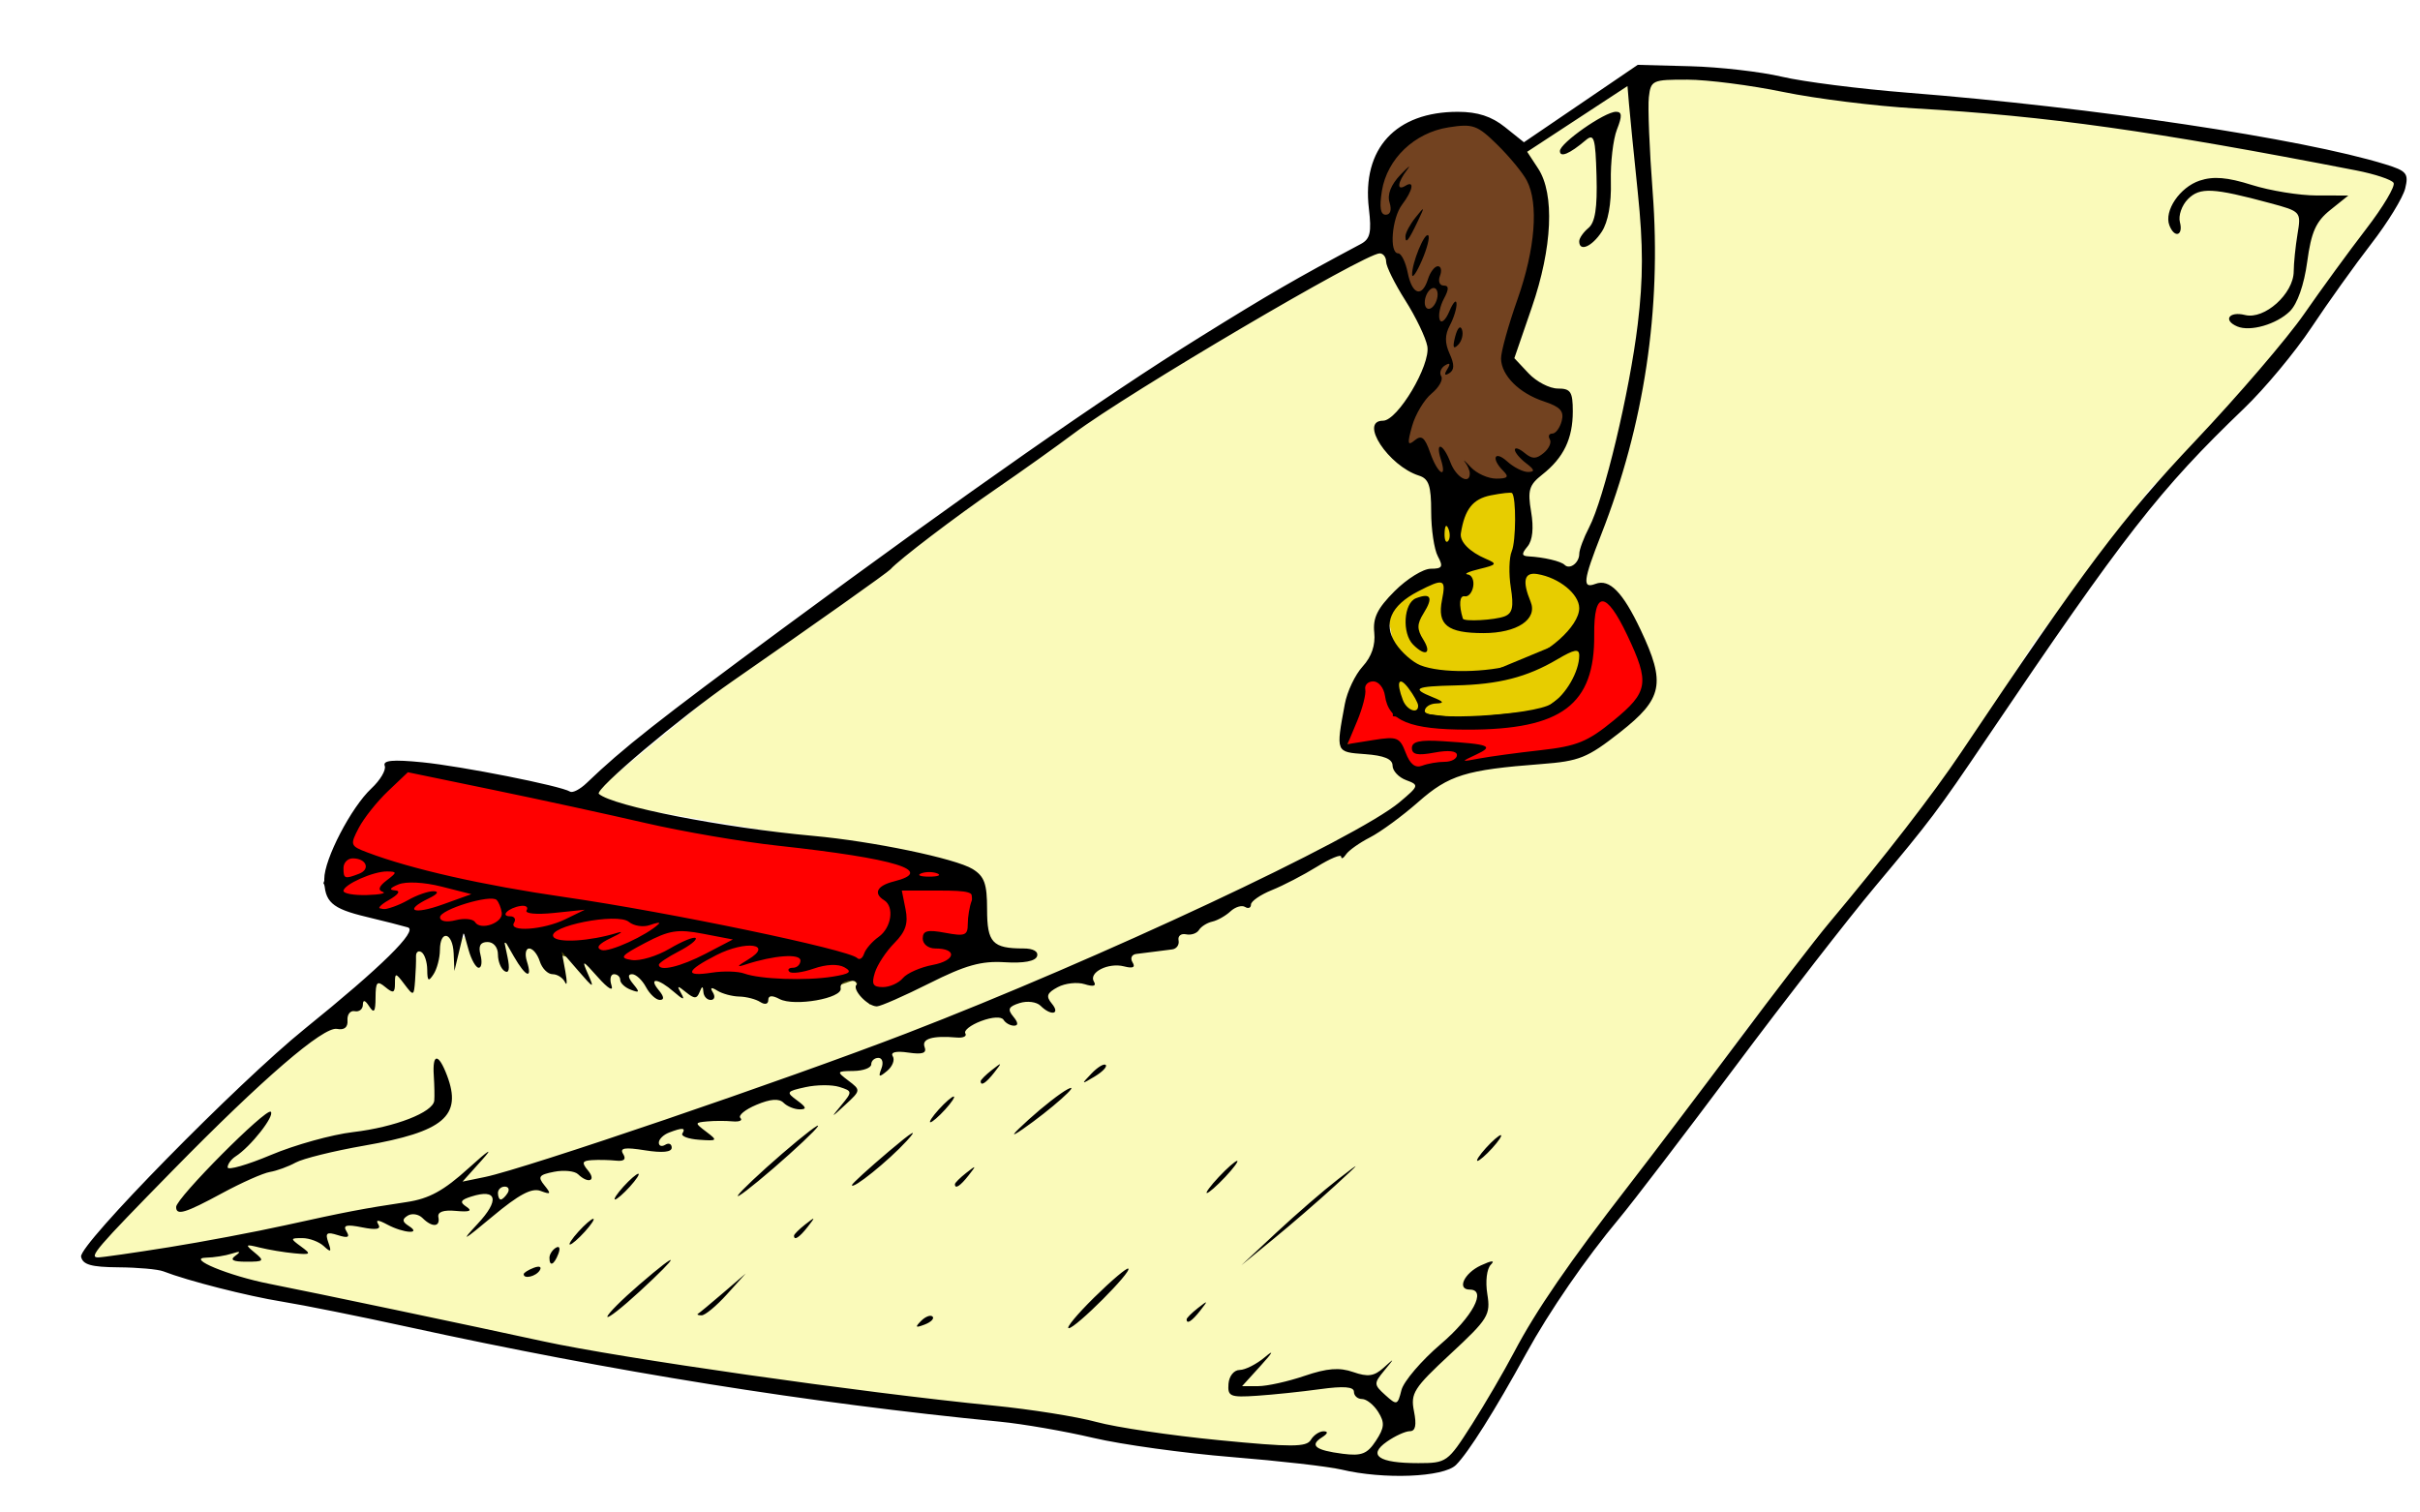 <?xml version="1.0" encoding="UTF-8" standalone="no"?>
<!-- Created with Inkscape (http://www.inkscape.org/) -->

<svg
   xmlns:dc="http://purl.org/dc/elements/1.1/"
   xmlns:cc="http://creativecommons.org/ns#"
   xmlns:rdf="http://www.w3.org/1999/02/22-rdf-syntax-ns#"
   xmlns:svg="http://www.w3.org/2000/svg"
   xmlns="http://www.w3.org/2000/svg"
   xmlns:sodipodi="http://sodipodi.sourceforge.net/DTD/sodipodi-0.dtd"
   xmlns:inkscape="http://www.inkscape.org/namespaces/inkscape"
   id="svg5894"
   version="1.1"
   inkscape:version="0.48.4 r9939"
   width="376"
   height="235"
   sodipodi:docname="OfficialSeal.jpeg">
  <defs
     id="defs5898">
    <filter
       inkscape:collect="always"
       id="filter6452"
       x="-0.576"
       width="2.152"
       y="-0.324"
       height="1.647">
      <feGaussianBlur
         inkscape:collect="always"
         stdDeviation="1.684"
         id="feGaussianBlur6454" />
    </filter>
  </defs>
  <sodipodi:namedview
     pagecolor="#ffffff"
     bordercolor="#666666"
     borderopacity="1"
     objecttolerance="10"
     gridtolerance="10"
     guidetolerance="10"
     inkscape:pageopacity="0"
     inkscape:pageshadow="2"
     inkscape:window-width="1272"
     inkscape:window-height="753"
     id="namedview5896"
     showgrid="false"
     inkscape:zoom="7.1276596"
     inkscape:cx="243.22655"
     inkscape:cy="136.63131"
     inkscape:window-x="2"
     inkscape:window-y="22"
     inkscape:window-maximized="0"
     inkscape:current-layer="svg5894" />
  <path
     style="fill:#ff0000;stroke:#000000;stroke-width:1px;stroke-linecap:butt;stroke-linejoin:miter;stroke-opacity:1;fill-opacity:1"
     d="m 53.373,130.04 8.929,-10.913 28.373,5.357 21.429,4.762 31.151,3.968 7.936,3.571 0.992,8.135 -1.587,3.373 -5.952,3.175 -9.325,3.968 -2.381,-3.77 -5.754,1.984 -19.841,-1.19 -54.96,-12.302 -1.587,-2.976 z"
     id="path5906"
     inkscape:connector-curvature="0" />
  <path
     style="fill:#ff0000;stroke:none;stroke-width:1px;stroke-linecap:butt;stroke-linejoin:miter;stroke-opacity:1;fill-opacity:1"
     d="m 212.499,105.437 2.976,-0.198 0.794,4.96 7.341,1.786 10.317,-0.198 9.127,-2.183 2.381,-3.175 1.984,-13.69 2.381,-0.397 6.746,12.897 -1.389,3.77 -9.127,7.738 -18.651,2.976 -7.341,2.381 -4.365,-5.952 -7.341,0 z"
     id="path6416"
     inkscape:connector-curvature="0" />
  <path
     style="fill:#e7cd00;stroke:none;stroke-width:1px;stroke-linecap:butt;stroke-linejoin:miter;stroke-opacity:1;fill-opacity:1"
     d="m 215.499,94.982 5.612,-4.77 4.77,-0.842 -2.806,-6.875 0.561,-6.875 12.487,0.561 -0.14,7.436 -0.421,3.507 4.63,1.263 6.454,3.648 -0.702,4.49 -4.209,4.77 -6.313,2.245 -5.752,1.543 -12.487,-1.543 z"
     id="path6418"
     inkscape:connector-curvature="0" />
  <path
     style="fill:#e7cd00;stroke:#000000;stroke-width:1px;stroke-linecap:butt;stroke-linejoin:miter;stroke-opacity:1;fill-opacity:1"
     d="m 216.761,102.699 3.367,2.385 10.803,0.14 14.872,-6.173 0.561,4.069 -2.525,4.77 -3.928,2.946 -12.907,1.263 -10.101,-1.263 z"
     id="path6420"
     inkscape:connector-curvature="0" />
  <path
     style="fill:#724220;stroke:none;stroke-width:1px;stroke-linecap:butt;stroke-linejoin:miter;stroke-opacity:1;fill-opacity:1"
     d="m 215.872,67.937 4.563,5.159 7.143,1.786 8.333,0.198 3.373,-2.183 3.77,-5.357 0.198,-4.96 -6.944,-3.77 -1.984,-3.175 2.976,-9.524 1.786,-11.508 -0.992,-9.524 -8.73,-6.349 -6.349,-0.397 -5.952,4.563 -2.976,6.746 0.794,7.936 7.738,16.071 -0.595,4.762 z"
     id="path6422"
     inkscape:connector-curvature="0" />
  <path
     style="fill:#edf020;fill-opacity:0.307;stroke:none"
     d="m 13.492,194.921 11.508,-13.492 41.27,-36.508 18.651,2.381 21.825,5.159 19.841,1.19 6.349,-1.587 3.175,2.381 15.476,-5.556 0.397,-12.698 -7.143,-2.778 -53.968,-9.127 26.984,-22.222 63.492,-45.635 32.143,-17.46 1.587,0.397 c 4.054,5.142 6.069,11.026 8.333,17.063 -2.858,3.953 -3.685,9.2 -8.73,9.921 l 4.762,5.952 4.762,3.175 -0.794,7.54 1.984,5.159 -4.762,1.587 -5.159,3.968 0,5.952 -2.778,3.968 -2.778,7.143 -0.397,4.762 c 4.41,0.331 7.11,0.362 9.524,5.159 l 10.317,-1.984 16.667,-1.587 9.524,-8.333 0.794,-7.143 -4.762,-8.73 -4.762,-1.19 -7.143,-4.762 -3.571,0.397 0.794,-10.317 1.984,-4.365 c 5.375,-5.107 5.227,-5.012 4.365,-11.905 -3.08,0.225 -5.996,-0.531 -8.333,-4.762 l 4.762,-16.667 c 0.924,-6.833 -0.228,-10.697 -3.571,-16.27 l 17.857,-12.698 40.079,5.159 17.857,1.587 40.079,5.556 20.635,5.159 -3.175,5.952 -19.841,26.984 -15.476,15.079 -18.254,24.206 -16.667,26.19 -26.984,32.54 -29.365,39.682 -15.079,26.587 -3.571,2.778 -16.27,0.397 -51.19,-8.333 -51.587,-7.143 -62.698,-11.905 z"
     id="path6424"
     inkscape:connector-curvature="0"
     sodipodi:nodetypes="cccccccccccccccccccccccccccccccccccccccccccccccccccccccccccccc" />
  <path
     style="fill:#000000"
     d="m 208.367,228.321 c -1.925,-0.463 -9.575,-1.334 -17,-1.935 -7.425,-0.601 -17.1,-1.94 -21.5,-2.975 -4.4,-1.035 -10.925,-2.167 -14.5,-2.516 -29.728,-2.901 -60.226,-7.784 -92,-14.73 -7.425,-1.623 -16.2,-3.387 -19.5,-3.92 -5.443,-0.879 -14.682,-3.234 -18.5,-4.716 -0.825,-0.32 -3.963,-0.6 -6.973,-0.622 -4.218,-0.031 -5.548,-0.41 -5.797,-1.655 -0.366,-1.826 24.355,-27.008 34.771,-35.42 11.857,-9.576 17.625,-15.249 16,-15.739 -0.825,-0.249 -3.739,-0.989 -6.476,-1.646 -5.353,-1.284 -6.485,-2.303 -6.509,-5.863 -0.021,-3.064 4.184,-11.154 7.313,-14.073 1.39,-1.296 2.325,-2.882 2.079,-3.524 -0.327,-0.853 1.242,-1.001 5.822,-0.549 6.101,0.602 21.526,3.661 22.976,4.557 0.397,0.245 1.558,-0.358 2.58,-1.34 5.58,-5.363 11.083,-9.699 30.421,-23.968 29.006,-21.403 49.894,-35.995 64.793,-45.263 10.8,-6.718 15.003,-9.152 25.062,-14.512 1.462,-0.779 1.695,-1.802 1.255,-5.515 -1.102,-9.302 4.177,-15.034 13.834,-15.023 3.067,0.004 5.22,0.702 7.303,2.368 l 2.954,2.363 8.842,-6.015 8.842,-6.015 8.204,0.217 c 4.512,0.119 10.904,0.853 14.204,1.63 3.3,0.778 12.075,1.893 19.5,2.48 28.968,2.288 61.269,7.128 74.231,11.124 3.336,1.029 3.664,1.424 3.105,3.746 -0.344,1.428 -2.714,5.296 -5.267,8.596 -2.553,3.3 -6.735,9.15 -9.293,13 -2.558,3.85 -7.273,9.514 -10.478,12.588 -13.127,12.589 -18.594,19.6 -40.083,51.412 -7.485,11.08 -8.7,12.693 -17.214,22.847 -4.125,4.92 -13.928,17.542 -21.785,28.049 -7.857,10.507 -15.957,21.103 -18,23.545 -5.209,6.229 -10.852,14.419 -14.449,20.974 -4.873,8.879 -9.006,15.443 -10.915,17.334 -1.939,1.92 -11.264,2.288 -17.85,0.703 z m 20.265,-6.901 c 2.071,-3.248 5.059,-8.366 6.641,-11.374 3.369,-6.404 8.515,-13.892 17.65,-25.679 3.623,-4.675 11.298,-14.8 17.056,-22.5 5.758,-7.7 12.138,-15.991 14.179,-18.424 8.772,-10.461 16.192,-20.049 20.568,-26.576 19.131,-28.536 25.046,-36.405 36.328,-48.33 6.687,-7.068 14.314,-15.96 16.949,-19.761 2.635,-3.8 6.965,-9.734 9.621,-13.186 2.656,-3.452 4.577,-6.684 4.269,-7.183 -0.308,-0.498 -2.915,-1.365 -5.793,-1.925 -31.507,-6.131 -48,-8.45 -68.527,-9.638 -6.212,-0.359 -15.437,-1.508 -20.5,-2.553 -5.063,-1.045 -11.763,-1.906 -14.889,-1.913 -5.461,-0.013 -5.696,0.095 -6,2.737 -0.174,1.512 0.095,8.15 0.597,14.75 1.386,18.208 -1.309,36.14 -7.992,53.171 -2.821,7.19 -2.974,8.479 -0.909,7.686 2.186,-0.839 4.244,1.254 7.034,7.151 3.928,8.302 3.448,10.681 -3.202,15.901 -5.089,3.994 -6.316,4.489 -12.25,4.94 -11.71,0.891 -14.342,1.702 -19.095,5.888 -2.475,2.18 -5.85,4.656 -7.5,5.502 -1.65,0.846 -3.331,2.039 -3.735,2.65 -0.404,0.611 -0.742,0.767 -0.75,0.348 -0.008,-0.419 -1.703,0.283 -3.765,1.561 -2.062,1.278 -5.213,2.913 -7,3.634 -1.788,0.72 -3.25,1.732 -3.25,2.248 0,0.516 -0.414,0.682 -0.919,0.369 -0.506,-0.313 -1.529,-0.002 -2.274,0.691 -0.745,0.693 -2.014,1.408 -2.821,1.589 -0.807,0.182 -1.737,0.768 -2.068,1.303 -0.331,0.535 -1.235,0.836 -2.009,0.67 -0.775,-0.167 -1.296,0.26 -1.158,0.947 0.138,0.688 -0.312,1.317 -1,1.398 -0.688,0.081 -1.925,0.24 -2.75,0.352 -0.825,0.112 -2.089,0.271 -2.809,0.352 -0.723,0.082 -0.989,0.666 -0.594,1.306 0.483,0.782 0.061,0.986 -1.299,0.631 -2.459,-0.643 -5.583,0.941 -4.694,2.38 0.414,0.669 -0.105,0.807 -1.441,0.383 -1.148,-0.364 -3.034,-0.156 -4.19,0.463 -1.683,0.901 -1.866,1.41 -0.915,2.555 1.384,1.668 -0.134,1.954 -1.757,0.331 -0.605,-0.605 -2.068,-0.792 -3.253,-0.416 -1.724,0.547 -1.919,0.966 -0.978,2.099 0.772,0.93 0.81,1.416 0.112,1.416 -0.585,0 -1.317,-0.41 -1.627,-0.911 -0.331,-0.535 -1.775,-0.454 -3.497,0.196 -1.614,0.609 -2.71,1.469 -2.438,1.91 0.273,0.441 -0.318,0.732 -1.312,0.646 -3.771,-0.327 -5.513,0.183 -5.019,1.472 0.368,0.958 -0.316,1.191 -2.535,0.866 -1.91,-0.28 -2.804,-0.067 -2.407,0.575 0.347,0.562 -0.049,1.586 -0.881,2.276 -1.26,1.046 -1.407,0.981 -0.882,-0.387 0.35,-0.913 0.138,-1.641 -0.477,-1.641 -0.609,0 -1.107,0.45 -1.107,1 0,0.55 -1.238,1.014 -2.75,1.032 -2.645,0.031 -2.675,0.088 -0.791,1.513 1.927,1.457 1.919,1.518 -0.463,3.718 -2.297,2.121 -2.33,2.125 -0.636,0.077 1.728,-2.089 1.718,-2.181 -0.31,-2.825 -1.153,-0.366 -3.522,-0.352 -5.266,0.031 -2.978,0.654 -3.056,0.78 -1.286,2.075 1.43,1.045 1.525,1.378 0.393,1.378 -0.82,0 -1.952,-0.461 -2.516,-1.025 -0.7,-0.7 -2.037,-0.6 -4.217,0.317 -1.755,0.738 -2.874,1.659 -2.487,2.047 0.388,0.388 -0.167,0.624 -1.233,0.525 -1.066,-0.099 -2.838,-0.094 -3.938,0.01 -1.956,0.186 -1.958,0.222 -0.098,1.63 1.781,1.348 1.707,1.426 -1.153,1.218 -1.68,-0.122 -2.847,-0.559 -2.593,-0.972 0.559,-0.909 0.018,-0.946 -2.075,-0.143 -0.87,0.334 -1.582,1.035 -1.582,1.559 0,0.524 0.45,0.674 1,0.334 0.55,-0.34 1,-0.136 1,0.453 0,0.696 -1.454,0.838 -4.153,0.407 -3.163,-0.506 -3.971,-0.37 -3.391,0.57 0.511,0.826 0.148,1.169 -1.097,1.037 -1.023,-0.108 -2.702,-0.145 -3.732,-0.081 -1.548,0.095 -1.657,0.375 -0.628,1.615 1.34,1.615 0.023,2.105 -1.55,0.577 -0.522,-0.508 -2.197,-0.678 -3.722,-0.379 -2.371,0.465 -2.588,0.771 -1.5,2.11 1.087,1.339 1,1.464 -0.601,0.863 -1.373,-0.515 -3.377,0.553 -7.5,3.996 -4.594,3.837 -5.014,4.044 -2.29,1.129 3.462,-3.705 3.042,-5.528 -0.978,-4.252 -1.685,0.535 -1.838,0.864 -0.741,1.593 0.966,0.642 0.479,0.835 -1.618,0.641 -1.978,-0.184 -2.915,0.147 -2.75,0.971 0.31,1.55 -0.978,1.622 -2.463,0.137 -0.612,-0.612 -1.65,-0.781 -2.307,-0.375 -0.901,0.557 -0.861,0.949 0.163,1.598 2.101,1.331 -0.791,1.149 -3.33,-0.209 -1.455,-0.778 -1.859,-0.783 -1.385,-0.015 0.457,0.739 -0.35,0.881 -2.535,0.444 -2.439,-0.488 -3.019,-0.339 -2.424,0.622 0.574,0.929 0.221,1.085 -1.338,0.591 -1.741,-0.553 -2.005,-0.349 -1.478,1.143 0.524,1.485 0.395,1.588 -0.706,0.565 -0.741,-0.687 -2.243,-1.25 -3.338,-1.25 -1.89,0 -1.9,0.067 -0.193,1.315 1.626,1.189 1.525,1.289 -1.059,1.047 -1.571,-0.147 -3.982,-0.547 -5.357,-0.889 -2.265,-0.562 -2.339,-0.489 -0.787,0.787 1.555,1.278 1.437,1.408 -1.289,1.408 -2.106,0 -2.617,-0.277 -1.713,-0.928 0.912,-0.656 0.754,-0.754 -0.542,-0.333 -1.007,0.327 -2.807,0.612 -4,0.633 -3.174,0.057 3.514,2.823 9.832,4.066 6.541,1.286 31.7,6.568 42.5,8.922 12.061,2.629 49.305,7.948 70,9.997 5.775,0.572 12.975,1.718 16,2.547 3.025,0.829 11.575,2.099 19,2.822 11.322,1.102 13.629,1.096 14.3,-0.039 0.44,-0.745 1.34,-1.347 2,-1.338 0.746,0.01 0.644,0.367 -0.271,0.946 -1.976,1.25 -1.02,2.004 3.23,2.548 2.929,0.375 3.814,0.029 5.154,-2.017 1.336,-2.038 1.399,-2.821 0.362,-4.481 -0.691,-1.106 -1.823,-2.011 -2.516,-2.011 -0.693,0 -1.259,-0.507 -1.259,-1.127 0,-0.785 -1.594,-0.908 -5.25,-0.405 -2.888,0.397 -7.309,0.86 -9.826,1.027 -4.15,0.276 -4.561,0.105 -4.415,-1.845 0.091,-1.215 0.846,-2.156 1.735,-2.164 0.866,-0.007 2.628,-0.9 3.915,-1.984 1.49,-1.255 1.273,-0.795 -0.597,1.263 l -2.937,3.234 2.509,0 c 1.38,0 4.617,-0.718 7.193,-1.596 3.502,-1.193 5.409,-1.343 7.558,-0.594 2.275,0.793 3.257,0.656 4.711,-0.654 1.769,-1.595 1.773,-1.579 0.112,0.432 -1.639,1.984 -1.631,2.173 0.163,3.796 1.798,1.627 1.918,1.591 2.508,-0.76 0.341,-1.358 3.095,-4.583 6.12,-7.168 4.933,-4.215 7.191,-8.456 4.5,-8.456 -2.049,0 -0.89,-2.544 1.708,-3.751 1.692,-0.786 2.277,-0.835 1.574,-0.132 -0.64,0.64 -0.878,2.599 -0.556,4.582 0.525,3.233 0.144,3.851 -5.724,9.298 -5.721,5.311 -6.23,6.112 -5.669,8.918 0.426,2.132 0.23,3.084 -0.636,3.084 -0.689,0 -2.298,0.733 -3.577,1.628 -3.043,2.131 -1.27,3.343 4.879,3.336 4.399,-0.005 4.585,-0.139 8.265,-5.911 z m -85.531,-16.177 c 0.678,-0.683 1.485,-0.991 1.793,-0.683 0.308,0.308 -0.247,0.867 -1.233,1.243 -1.425,0.543 -1.54,0.428 -0.56,-0.56 z m 26.913,-3.657 c 2.67,-2.629 5.051,-4.645 5.291,-4.479 0.632,0.436 -8.182,9.26 -9.25,9.26 -0.493,0 1.289,-2.151 3.958,-4.781 z m -75.646,2.988 c 2.7e-4,-0.389 2.25,-2.644 5,-5.012 6.462,-5.565 6.461,-4.839 -4.9e-4,1.113 -2.75,2.533 -5,4.288 -5,3.899 z m 90,0.416 c 0,-0.208 0.787,-0.995 1.75,-1.75 1.586,-1.244 1.621,-1.208 0.378,0.378 -1.306,1.666 -2.128,2.195 -2.128,1.372 z m -75.912,-0.872 c 0.232,-0.138 1.994,-1.6 3.917,-3.25 l 3.495,-3 -2.937,3.25 c -1.615,1.788 -3.378,3.25 -3.917,3.25 -0.539,0 -0.79,-0.113 -0.558,-0.25 z m -27.088,-6.143 c 0,-0.216 0.698,-0.661 1.552,-0.989 0.89,-0.341 1.291,-0.174 0.941,0.393 -0.587,0.95 -2.493,1.405 -2.493,0.596 z m 4,-2.548 c 0,-0.518 0.445,-1.216 0.989,-1.552 0.567,-0.35 0.735,0.051 0.393,0.941 -0.665,1.732 -1.382,2.049 -1.382,0.611 z m 113,-3.965 c 3.025,-2.82 7.3,-6.518 9.5,-8.217 3.757,-2.901 3.726,-2.838 -0.5,1.035 -2.475,2.268 -6.75,5.966 -9.5,8.217 l -5,4.093 5.5,-5.128 z m -108.5,-0.094 c 0.995,-1.1 2.035,-2 2.31,-2 0.275,0 -0.314,0.9 -1.31,2 -0.995,1.1 -2.035,2 -2.31,2 -0.275,0 0.314,-0.9 1.31,-2 z m 33.5,0.622 c 0,-0.208 0.787,-0.995 1.75,-1.75 1.586,-1.244 1.621,-1.208 0.378,0.378 -1.306,1.666 -2.128,2.195 -2.128,1.372 z m -26.5,-7.622 c 0.995,-1.1 2.035,-2 2.31,-2 0.275,0 -0.314,0.9 -1.31,2 -0.995,1.1 -2.035,2 -2.31,2 -0.275,0 0.314,-0.9 1.31,-2 z m 17.796,1.353 c 0.382,-0.631 3.486,-3.556 6.898,-6.5 3.412,-2.944 5.891,-4.837 5.509,-4.206 -0.382,0.631 -3.486,3.556 -6.898,6.5 -3.412,2.944 -5.891,4.837 -5.509,4.206 z m 74.704,-2.853 c 1.292,-1.375 2.574,-2.5 2.849,-2.5 0.275,0 -0.557,1.125 -1.849,2.5 -1.292,1.375 -2.574,2.5 -2.849,2.5 -0.275,0 0.557,-1.125 1.849,-2.5 z m -57,1.259 c 0,-0.208 2.587,-2.569 5.75,-5.247 3.692,-3.127 4.676,-3.699 2.75,-1.599 -2.844,3.101 -8.5,7.656 -8.5,6.846 z m 16,-0.136 c 0,-0.208 0.787,-0.995 1.75,-1.75 1.586,-1.244 1.621,-1.208 0.378,0.378 -1.306,1.666 -2.128,2.195 -2.128,1.372 z m 82.5,-5.622 c 0.995,-1.1 2.035,-2 2.31,-2 0.275,0 -0.314,0.9 -1.31,2 -0.995,1.1 -2.035,2 -2.31,2 -0.275,0 0.314,-0.9 1.31,-2 z m -71,-4.456 c 2.2,-1.992 4.9,-4.094 6,-4.672 2.358,-1.238 -2.676,3.237 -7,6.222 -2.023,1.397 -1.698,0.892 1,-1.551 z m -14,-1.544 c 0.995,-1.1 2.035,-2 2.31,-2 0.275,0 -0.314,0.9 -1.31,2 -0.995,1.1 -2.035,2 -2.31,2 -0.275,0 0.314,-0.9 1.31,-2 z m 6.5,-4.378 c 0,-0.208 0.787,-0.995 1.75,-1.75 1.586,-1.244 1.621,-1.208 0.378,0.378 -1.306,1.666 -2.128,2.195 -2.128,1.372 z m 17.226,-1.201 c 0.949,-0.991 1.941,-1.587 2.205,-1.324 0.263,0.263 -0.514,1.074 -1.726,1.802 -2.106,1.265 -2.128,1.244 -0.478,-0.478 z M 347.617,50.726 c -2.274,-0.956 -1.296,-2.408 1.2,-1.782 3.015,0.757 7.545,-3.305 7.561,-6.781 0.006,-1.262 0.272,-3.871 0.591,-5.797 0.575,-3.473 0.541,-3.512 -4.261,-4.806 -8.886,-2.394 -10.896,-2.494 -12.756,-0.634 -0.957,0.957 -1.522,2.572 -1.256,3.591 0.555,2.12 -0.849,2.544 -1.635,0.494 -0.865,-2.253 1.624,-5.925 4.71,-6.949 2.13,-0.707 4.283,-0.528 8.088,0.671 2.852,0.899 7.395,1.637 10.097,1.639 l 4.912,0.005 -2.803,2.245 c -2.239,1.793 -2.962,3.415 -3.591,8.058 -0.484,3.568 -1.525,6.537 -2.697,7.687 -2.062,2.024 -6.146,3.204 -8.159,2.358 z M 26.128,193.807 c 5.357,-0.858 13.564,-2.407 18.239,-3.441 9.312,-2.06 12.057,-2.585 18.853,-3.604 3.462,-0.519 5.737,-1.768 9.592,-5.264 3.175,-2.879 3.939,-3.343 2.054,-1.246 l -3,3.338 3.5,-0.72 c 6.209,-1.276 46.607,-15.046 65.5,-22.326 29.795,-11.481 69.912,-30.287 76.586,-35.903 3.032,-2.551 3.068,-2.673 1.029,-3.427 -1.163,-0.43 -2.115,-1.446 -2.115,-2.257 0,-1.02 -1.31,-1.57 -4.25,-1.782 -4.609,-0.333 -4.569,-0.235 -3.163,-7.808 0.357,-1.925 1.601,-4.541 2.764,-5.812 1.389,-1.519 2.008,-3.327 1.804,-5.272 -0.239,-2.28 0.488,-3.759 3.167,-6.438 1.913,-1.913 4.439,-3.478 5.613,-3.478 1.801,0 1.973,-0.303 1.1,-1.934 -0.569,-1.064 -1.035,-4.184 -1.035,-6.933 0,-4.022 -0.369,-5.115 -1.889,-5.598 -4.767,-1.513 -9.366,-8.535 -5.589,-8.535 2.264,0 7.409,-8.649 6.88,-11.566 -0.242,-1.333 -1.781,-4.539 -3.421,-7.125 -1.64,-2.586 -2.981,-5.288 -2.981,-6.005 0,-0.717 -0.449,-1.304 -0.998,-1.304 -2.311,0 -39.035,21.618 -47.502,27.962 -2.75,2.061 -8.15,5.909 -12,8.551 -6.422,4.408 -15.292,11.164 -16.5,12.567 -0.417,0.484 -11.443,8.293 -24.5,17.351 -8.307,5.763 -21.539,16.917 -20.819,17.55 2.16,1.9 19.272,5.252 33.319,6.527 9.229,0.838 22.103,3.516 24.75,5.149 1.835,1.132 2.25,2.285 2.25,6.258 0,5.186 0.837,6.084 5.665,6.084 1.515,0 2.342,0.478 2.097,1.212 -0.258,0.775 -2.071,1.11 -5.021,0.928 -3.659,-0.225 -6.095,0.458 -11.734,3.288 -3.914,1.964 -7.574,3.572 -8.133,3.572 -1.438,0 -3.903,-2.637 -3.159,-3.381 0.34,-0.34 -0.131,-0.619 -1.048,-0.619 -0.917,0 -1.554,0.535 -1.417,1.188 0.327,1.553 -7.216,2.877 -9.5,1.668 -1.165,-0.617 -1.75,-0.561 -1.75,0.168 0,0.636 -0.523,0.759 -1.25,0.292 -0.688,-0.441 -2.15,-0.82 -3.25,-0.843 -1.1,-0.022 -2.632,-0.432 -3.405,-0.911 -0.96,-0.595 -1.179,-0.506 -0.691,0.284 0.392,0.635 0.237,1.155 -0.345,1.155 -0.582,0 -1.095,-0.562 -1.138,-1.25 -0.06,-0.957 -0.201,-0.947 -0.597,0.042 -0.424,1.056 -0.81,1.056 -2.113,0 -1.344,-1.089 -1.459,-1.056 -0.731,0.208 0.616,1.069 0.289,0.997 -1.137,-0.25 -2.447,-2.141 -4.055,-2.312 -2.343,-0.25 0.816,0.984 0.871,1.5 0.158,1.5 -0.598,0 -1.569,-0.9 -2.158,-2 -0.589,-1.1 -1.56,-2 -2.158,-2 -0.706,0 -0.644,0.534 0.177,1.523 1.057,1.273 0.995,1.42 -0.378,0.893 -0.903,-0.346 -1.641,-1.032 -1.641,-1.523 0,-0.491 -0.436,-0.893 -0.969,-0.893 -0.533,0 -0.707,0.787 -0.386,1.75 0.333,1.001 -0.559,0.466 -2.084,-1.25 -2.462,-2.769 -2.582,-2.808 -1.561,-0.5 1.012,2.288 0.886,2.246 -1.492,-0.5 l -2.597,-3 0.55,3 c 0.303,1.65 0.285,2.438 -0.039,1.75 -0.324,-0.688 -1.196,-1.25 -1.939,-1.25 -0.742,0 -1.635,-0.9 -1.984,-2 -0.349,-1.1 -1.085,-2 -1.635,-2 -0.55,0 -0.714,0.9 -0.365,2 0.91,2.866 -0.168,2.466 -2.02,-0.75 l -1.584,-2.75 0.592,2.834 c 0.384,1.836 0.226,2.607 -0.448,2.191 -0.572,-0.354 -1.04,-1.516 -1.04,-2.584 0,-1.121 -0.683,-1.941 -1.617,-1.941 -1.124,0 -1.457,0.609 -1.094,2 0.288,1.1 0.164,2 -0.275,2 -0.439,0 -1.145,-1.238 -1.569,-2.75 l -0.771,-2.75 -0.719,3 -0.719,3 -0.118,-2.75 c -0.141,-3.28 -2.112,-3.742 -2.134,-0.5 -0.008,1.238 -0.452,2.925 -0.985,3.75 -0.788,1.219 -0.972,1.09 -0.985,-0.691 -0.008,-1.205 -0.415,-2.438 -0.902,-2.739 -0.488,-0.302 -0.867,0.009 -0.842,0.691 0.025,0.682 -0.041,2.364 -0.145,3.739 -0.183,2.419 -0.237,2.437 -1.658,0.559 -1.371,-1.813 -1.468,-1.821 -1.468,-0.128 0,1.499 -0.26,1.597 -1.5,0.569 -1.274,-1.057 -1.502,-0.812 -1.515,1.628 -0.012,2.222 -0.235,2.533 -0.985,1.372 -0.646,-1 -0.974,-1.083 -0.985,-0.25 -0.008,0.688 -0.578,1.137 -1.265,1 -0.688,-0.138 -1.194,0.501 -1.125,1.419 0.081,1.084 -0.49,1.55 -1.629,1.331 -2.104,-0.405 -11.54,7.721 -25.496,21.957 -12.028,12.27 -13.12,13.544 -11.612,13.544 0.623,0 5.516,-0.702 10.872,-1.56 z m 1.239,-6.277 c 0,-1.378 14.02,-15.476 14.707,-14.788 0.64,0.64 -3.142,5.438 -5.457,6.923 -0.688,0.441 -1.25,1.21 -1.25,1.708 0,0.498 3.038,-0.371 6.75,-1.933 3.712,-1.561 9.45,-3.156 12.75,-3.544 6.49,-0.764 12.436,-3.071 12.606,-4.892 0.058,-0.625 0.024,-2.374 -0.075,-3.886 -0.231,-3.508 0.724,-3.526 2.05,-0.039 2.401,6.316 -0.478,8.761 -12.864,10.922 -4.729,0.825 -9.525,2.011 -10.657,2.635 -1.132,0.624 -2.926,1.278 -3.986,1.454 -1.06,0.176 -4.402,1.66 -7.428,3.299 -5.755,3.117 -7.145,3.534 -7.145,2.142 z m 51.5,-2.162 c 0.34,-0.55 0.141,-1 -0.441,-1 -0.582,0 -1.059,0.45 -1.059,1 0,0.55 0.198,1 0.441,1 0.243,0 0.719,-0.45 1.059,-1 z m 61.413,-33.395 c 0.637,-0.767 2.73,-1.69 4.65,-2.051 3.581,-0.672 3.86,-2.554 0.378,-2.554 -1.084,0 -1.941,-0.682 -1.941,-1.545 0,-1.224 0.727,-1.409 3.5,-0.889 3.066,0.575 3.5,0.405 3.5,-1.373 0,-1.116 0.273,-2.741 0.607,-3.611 0.51,-1.329 -0.309,-1.582 -5.125,-1.582 l -5.732,0 0.581,2.907 c 0.441,2.206 0.021,3.472 -1.74,5.25 -1.277,1.289 -2.638,3.355 -3.024,4.593 -0.563,1.803 -0.316,2.25 1.243,2.25 1.07,0 2.466,-0.628 3.103,-1.395 z m -10.942,-0.222 c 2.717,-0.436 3.122,-0.752 1.862,-1.457 -0.991,-0.554 -2.824,-0.477 -4.772,0.202 -1.74,0.606 -3.44,0.826 -3.779,0.487 -0.339,-0.339 -0.091,-0.616 0.551,-0.616 0.642,0 1.167,-0.509 1.167,-1.131 0,-1.117 -4.115,-0.819 -8.5,0.615 -1.494,0.489 -1.402,0.296 0.367,-0.763 4.038,-2.417 -0.338,-3.032 -4.925,-0.692 -4.791,2.444 -5.035,3.402 -0.692,2.727 1.788,-0.278 4.043,-0.217 5.012,0.136 2.465,0.898 9.579,1.153 13.709,0.491 z m -19.681,-3.582 4.21,-2.199 -4.623,-0.886 c -3.954,-0.758 -5.257,-0.553 -9,1.417 -3.81,2.005 -4.08,2.349 -2.086,2.66 1.26,0.196 3.904,-0.595 5.876,-1.759 1.972,-1.164 3.796,-1.905 4.052,-1.649 0.257,0.257 -0.925,1.187 -2.626,2.066 -1.701,0.88 -3.093,1.813 -3.093,2.074 0,1.116 3.383,0.316 7.29,-1.724 z m 26.868,-2.608 c 1.984,-1.408 2.469,-4.688 0.842,-5.693 -1.718,-1.062 -1.101,-2.258 1.5,-2.911 6.573,-1.65 0.373,-3.561 -18.047,-5.564 -5.526,-0.601 -14.751,-2.181 -20.5,-3.512 -5.749,-1.331 -16.414,-3.652 -23.699,-5.157 l -13.247,-2.737 -3.093,2.94 c -1.701,1.617 -3.742,4.183 -4.536,5.703 -1.383,2.648 -1.329,2.806 1.295,3.804 6.821,2.593 17.924,5.106 30.734,6.957 16.185,2.338 44.105,8.157 45.413,9.464 0.351,0.351 0.831,0.047 1.067,-0.675 0.236,-0.722 1.258,-1.901 2.271,-2.619 z m -34.158,-2.026 c 0.275,-0.267 -0.345,-0.181 -1.377,0.191 -1.032,0.372 -2.51,0.151 -3.285,-0.492 -1.781,-1.478 -12.73,0.691 -11.722,2.323 0.617,0.998 5.665,0.689 9.883,-0.605 1.1,-0.337 0.692,0.007 -0.907,0.766 -1.958,0.929 -2.448,1.546 -1.5,1.89 1.162,0.422 7.053,-2.271 8.907,-4.072 z m -24.406,-1.728 c -0.111,-0.76 -0.47,-1.649 -0.797,-1.976 -0.923,-0.923 -8.797,1.479 -8.797,2.684 0,0.635 0.992,0.821 2.439,0.458 1.341,-0.337 2.692,-0.203 3.001,0.298 0.847,1.37 4.387,0.123 4.154,-1.464 z m 9.906,1.007 3,-1.464 -4.802,0.497 c -2.724,0.282 -4.561,0.107 -4.245,-0.403 0.306,-0.495 -0.108,-0.803 -0.919,-0.684 -1.898,0.279 -3.255,1.608 -1.641,1.608 0.674,0 0.948,0.45 0.608,1 -0.932,1.508 4.552,1.129 8,-0.554 z m -19.26,-5.06 c -2.713,-0.689 -5.483,-0.831 -6.686,-0.344 -1.337,0.542 -1.531,0.866 -0.554,0.931 0.943,0.062 0.571,0.63 -1,1.528 -1.445,0.826 -1.867,1.429 -1,1.429 0.825,0 2.625,-0.643 4,-1.429 1.375,-0.786 3.175,-1.415 4,-1.397 0.902,0.019 0.603,0.465 -0.75,1.117 -3.97,1.915 -2.402,2.586 2.186,0.936 l 4.436,-1.595 -4.632,-1.176 z m -9.15,0.811 c -0.791,-0.264 -0.586,-0.862 0.607,-1.766 1.649,-1.25 1.657,-1.37 0.1,-1.399 -2.134,-0.04 -6.797,2.039 -6.797,3.03 0,0.407 1.639,0.694 3.643,0.637 2.004,-0.057 3.105,-0.283 2.447,-0.502 z m -3.678,-2.802 c 1.831,-0.703 1.144,-2.395 -0.971,-2.395 -0.793,0 -1.441,0.675 -1.441,1.5 0,1.682 0.184,1.75 2.412,0.895 z m 89.838,-0.058 c -0.688,-0.277 -1.812,-0.277 -2.5,0 -0.688,0.277 -0.125,0.504 1.25,0.504 1.375,0 1.938,-0.227 1.25,-0.504 z m 78.832,-17.338 c 1.055,0 1.918,-0.47 1.918,-1.045 0,-0.653 -1.313,-0.799 -3.5,-0.389 -2.615,0.491 -3.5,0.31 -3.5,-0.712 0,-1.009 1.248,-1.288 4.75,-1.062 7.366,0.475 8.07,0.753 5.25,2.077 -2.458,1.154 -2.449,1.164 0.5,0.611 1.65,-0.31 5.948,-0.891 9.552,-1.292 5.564,-0.619 7.26,-1.31 11.25,-4.579 5.449,-4.465 5.675,-5.851 2.169,-13.263 -3.314,-7.005 -5.21,-7.04 -5.144,-0.096 0.103,10.872 -5.057,14.75 -19.624,14.75 -9.028,0 -12.328,-1.347 -12.884,-5.259 -0.175,-1.233 -0.993,-2.241 -1.818,-2.241 -0.825,0 -1.385,0.571 -1.244,1.268 0.141,0.697 -0.423,2.893 -1.253,4.878 l -1.508,3.61 4.022,-0.643 c 3.683,-0.589 4.105,-0.423 5.016,1.973 0.681,1.79 1.49,2.427 2.563,2.015 0.862,-0.331 2.431,-0.602 3.486,-0.602 z m 16.597,-9.009 c 2.252,-1.43 4.321,-5.023 4.321,-7.505 0,-1.11 -0.741,-0.982 -3.404,0.589 -4.709,2.779 -9.101,3.903 -15.841,4.055 -6.289,0.142 -6.911,0.468 -3.504,1.837 1.724,0.693 1.841,0.919 0.5,0.968 -0.963,0.035 -1.75,0.568 -1.75,1.186 0,1.613 16.886,0.642 19.679,-1.131 z m -20.711,0.259 c -0.018,-0.412 -0.693,-1.624 -1.5,-2.691 -1.498,-1.98 -1.955,-0.992 -0.861,1.859 0.611,1.592 2.42,2.229 2.361,0.832 z m 15.26,-6.436 c 4.804,-1.439 9.772,-5.858 9.772,-8.692 0,-2.187 -3.134,-4.739 -6.5,-5.293 -2.05,-0.337 -2.39,1.051 -1.054,4.292 1.127,2.731 -2.094,4.879 -7.318,4.879 -5.619,0 -7.223,-1.28 -6.449,-5.146 0.656,-3.281 0.298,-3.411 -3.699,-1.344 -4.299,2.223 -5.509,5.033 -3.493,8.11 0.896,1.368 2.616,2.884 3.821,3.37 3.175,1.279 10.345,1.194 14.919,-0.177 z m -16.028,-3.014 c -1.773,-1.773 -1.484,-6.477 0.443,-7.217 2.315,-0.888 2.708,-0.119 1.186,2.319 -1.053,1.687 -1.065,2.489 -0.061,4.097 1.367,2.19 0.344,2.712 -1.568,0.8 z m 14.213,-4.405 c 1.219,-0.468 1.437,-1.479 0.96,-4.462 -0.339,-2.121 -0.275,-4.661 0.143,-5.645 0.67,-1.575 0.707,-8.362 0.05,-9.045 -0.136,-0.141 -1.629,0.019 -3.318,0.357 -2.783,0.557 -4.046,2.163 -4.638,5.9 -0.204,1.29 1.364,2.888 3.889,3.963 1.809,0.77 1.713,0.92 -1,1.576 -1.65,0.399 -2.477,0.778 -1.838,0.843 0.639,0.065 1.029,0.906 0.867,1.868 -0.162,0.963 -0.755,1.651 -1.318,1.531 -0.815,-0.174 -0.94,1.335 -0.287,3.469 0.152,0.498 4.951,0.235 6.49,-0.355 z m 11.593,-9.704 c 0.003,-0.655 0.69,-2.502 1.525,-4.103 2.328,-4.464 6.286,-20.999 7.562,-31.588 0.858,-7.122 0.859,-12.253 0.004,-20.5 -0.627,-6.05 -1.243,-12.237 -1.369,-13.748 l -0.228,-2.748 -7.794,5.106 -7.794,5.106 1.706,2.604 c 2.59,3.954 2.211,12.3 -0.982,21.573 l -2.717,7.892 2.215,2.358 c 1.218,1.297 3.262,2.358 4.541,2.358 1.999,0 2.326,0.5 2.326,3.566 0,4.229 -1.435,7.202 -4.726,9.79 -2.074,1.631 -2.316,2.436 -1.747,5.804 0.424,2.512 0.226,4.433 -0.556,5.375 -0.967,1.165 -0.935,1.481 0.156,1.542 2.402,0.134 5.038,0.755 5.604,1.321 0.793,0.793 2.268,-0.313 2.275,-1.707 z m -0.006,-48.569 c 0,-0.483 0.648,-1.415 1.439,-2.072 1.035,-0.859 1.386,-3.119 1.25,-8.044 -0.165,-5.976 -0.381,-6.688 -1.689,-5.58 -2.508,2.123 -4,2.746 -4,1.669 0,-1.231 6.949,-6.095 8.707,-6.095 0.953,0 0.989,0.642 0.157,2.75 -0.597,1.512 -1.023,5.171 -0.946,8.13 0.088,3.391 -0.434,6.257 -1.412,7.75 -1.538,2.347 -3.507,3.185 -3.507,1.492 z m -20.317,44.69 c -0.319,-0.798 -0.556,-0.561 -0.604,0.604 -0.043,1.054 0.193,1.645 0.525,1.312 0.332,-0.332 0.368,-1.195 0.079,-1.917 z m 3.317,-8.613 c 0,-0.44 -0.338,-1.237 -0.75,-1.771 -0.412,-0.534 -0.003,-0.174 0.91,0.8 0.913,0.974 2.691,1.771 3.95,1.771 1.781,0 2.023,-0.267 1.09,-1.2 -1.943,-1.943 -1.372,-3.265 0.629,-1.455 1.006,0.91 2.468,1.641 3.25,1.623 1.072,-0.024 0.991,-0.359 -0.329,-1.36 -0.963,-0.731 -1.75,-1.671 -1.75,-2.091 0,-0.419 0.675,-0.202 1.5,0.483 1.191,0.989 1.806,0.991 2.989,0.009 0.819,-0.68 1.242,-1.635 0.941,-2.122 -0.301,-0.488 -0.124,-0.887 0.394,-0.887 0.518,0 1.173,-0.881 1.454,-1.957 0.398,-1.522 -0.216,-2.197 -2.762,-3.038 -3.843,-1.268 -6.607,-4.023 -6.665,-6.643 -0.023,-1.024 1.126,-5.168 2.554,-9.208 2.765,-7.826 3.32,-14.901 1.451,-18.47 -0.629,-1.201 -2.686,-3.699 -4.57,-5.551 -3.125,-3.07 -3.794,-3.309 -7.606,-2.709 -5.284,0.831 -9.531,4.887 -10.341,9.875 -0.413,2.543 -0.226,3.7 0.598,3.7 0.723,0 0.959,-0.755 0.595,-1.902 -0.39,-1.227 0.207,-2.752 1.683,-4.299 1.257,-1.318 1.724,-1.664 1.036,-0.769 -1.5,1.954 -1.64,3.329 -0.25,2.47 1.455,-0.899 1.167,0.696 -0.532,2.941 -1.59,2.102 -2.018,7.559 -0.593,7.559 0.481,0 1.145,1.35 1.475,3 0.688,3.441 2.221,3.928 3.15,1 0.349,-1.1 1.04,-2 1.536,-2 0.496,0 0.642,0.675 0.326,1.5 -0.317,0.825 -0.062,1.5 0.567,1.5 0.843,0 0.854,0.539 0.042,2.055 -0.605,1.13 -0.897,2.593 -0.649,3.25 0.248,0.657 0.924,0.07 1.501,-1.305 0.578,-1.375 1.079,-1.908 1.114,-1.184 0.035,0.724 -0.433,2.243 -1.039,3.376 -0.787,1.471 -0.798,2.73 -0.038,4.399 0.767,1.683 0.752,2.531 -0.052,3.028 -0.726,0.448 -0.833,0.232 -0.308,-0.619 0.539,-0.873 0.419,-1.068 -0.362,-0.585 -0.644,0.398 -0.904,1.155 -0.578,1.682 0.326,0.527 -0.348,1.734 -1.497,2.681 -1.15,0.947 -2.513,3.223 -3.031,5.057 -0.776,2.749 -0.705,3.139 0.405,2.218 1.058,-0.878 1.572,-0.468 2.402,1.915 1.157,3.318 2.689,4.27 1.661,1.032 -0.918,-2.893 0.374,-2.463 1.5,0.5 0.881,2.318 3,3.519 3,1.7 z m -2.269,-21.28 c 0.354,-1.352 0.807,-1.805 1.057,-1.057 0.24,0.721 -0.038,1.787 -0.619,2.368 -0.742,0.742 -0.872,0.352 -0.437,-1.312 z m -6.692,-9.605 c -0.059,-1.78 1.945,-6.664 2.504,-6.105 0.268,0.268 -0.177,2.018 -0.989,3.889 -0.812,1.871 -1.494,2.868 -1.515,2.216 z m -1.039,-5.957 c 0,-0.537 0.7,-1.849 1.555,-2.917 1.466,-1.83 1.487,-1.798 0.365,0.559 -1.458,3.061 -1.92,3.628 -1.92,2.358 z m 5,9.024 c 0,-0.825 -0.45,-1.222 -1,-0.882 -0.55,0.34 -1,1.293 -1,2.118 0,0.825 0.45,1.222 1,0.882 0.55,-0.34 1,-1.293 1,-2.118 z"
     id="path5904"
     inkscape:connector-curvature="0" />
</svg>
